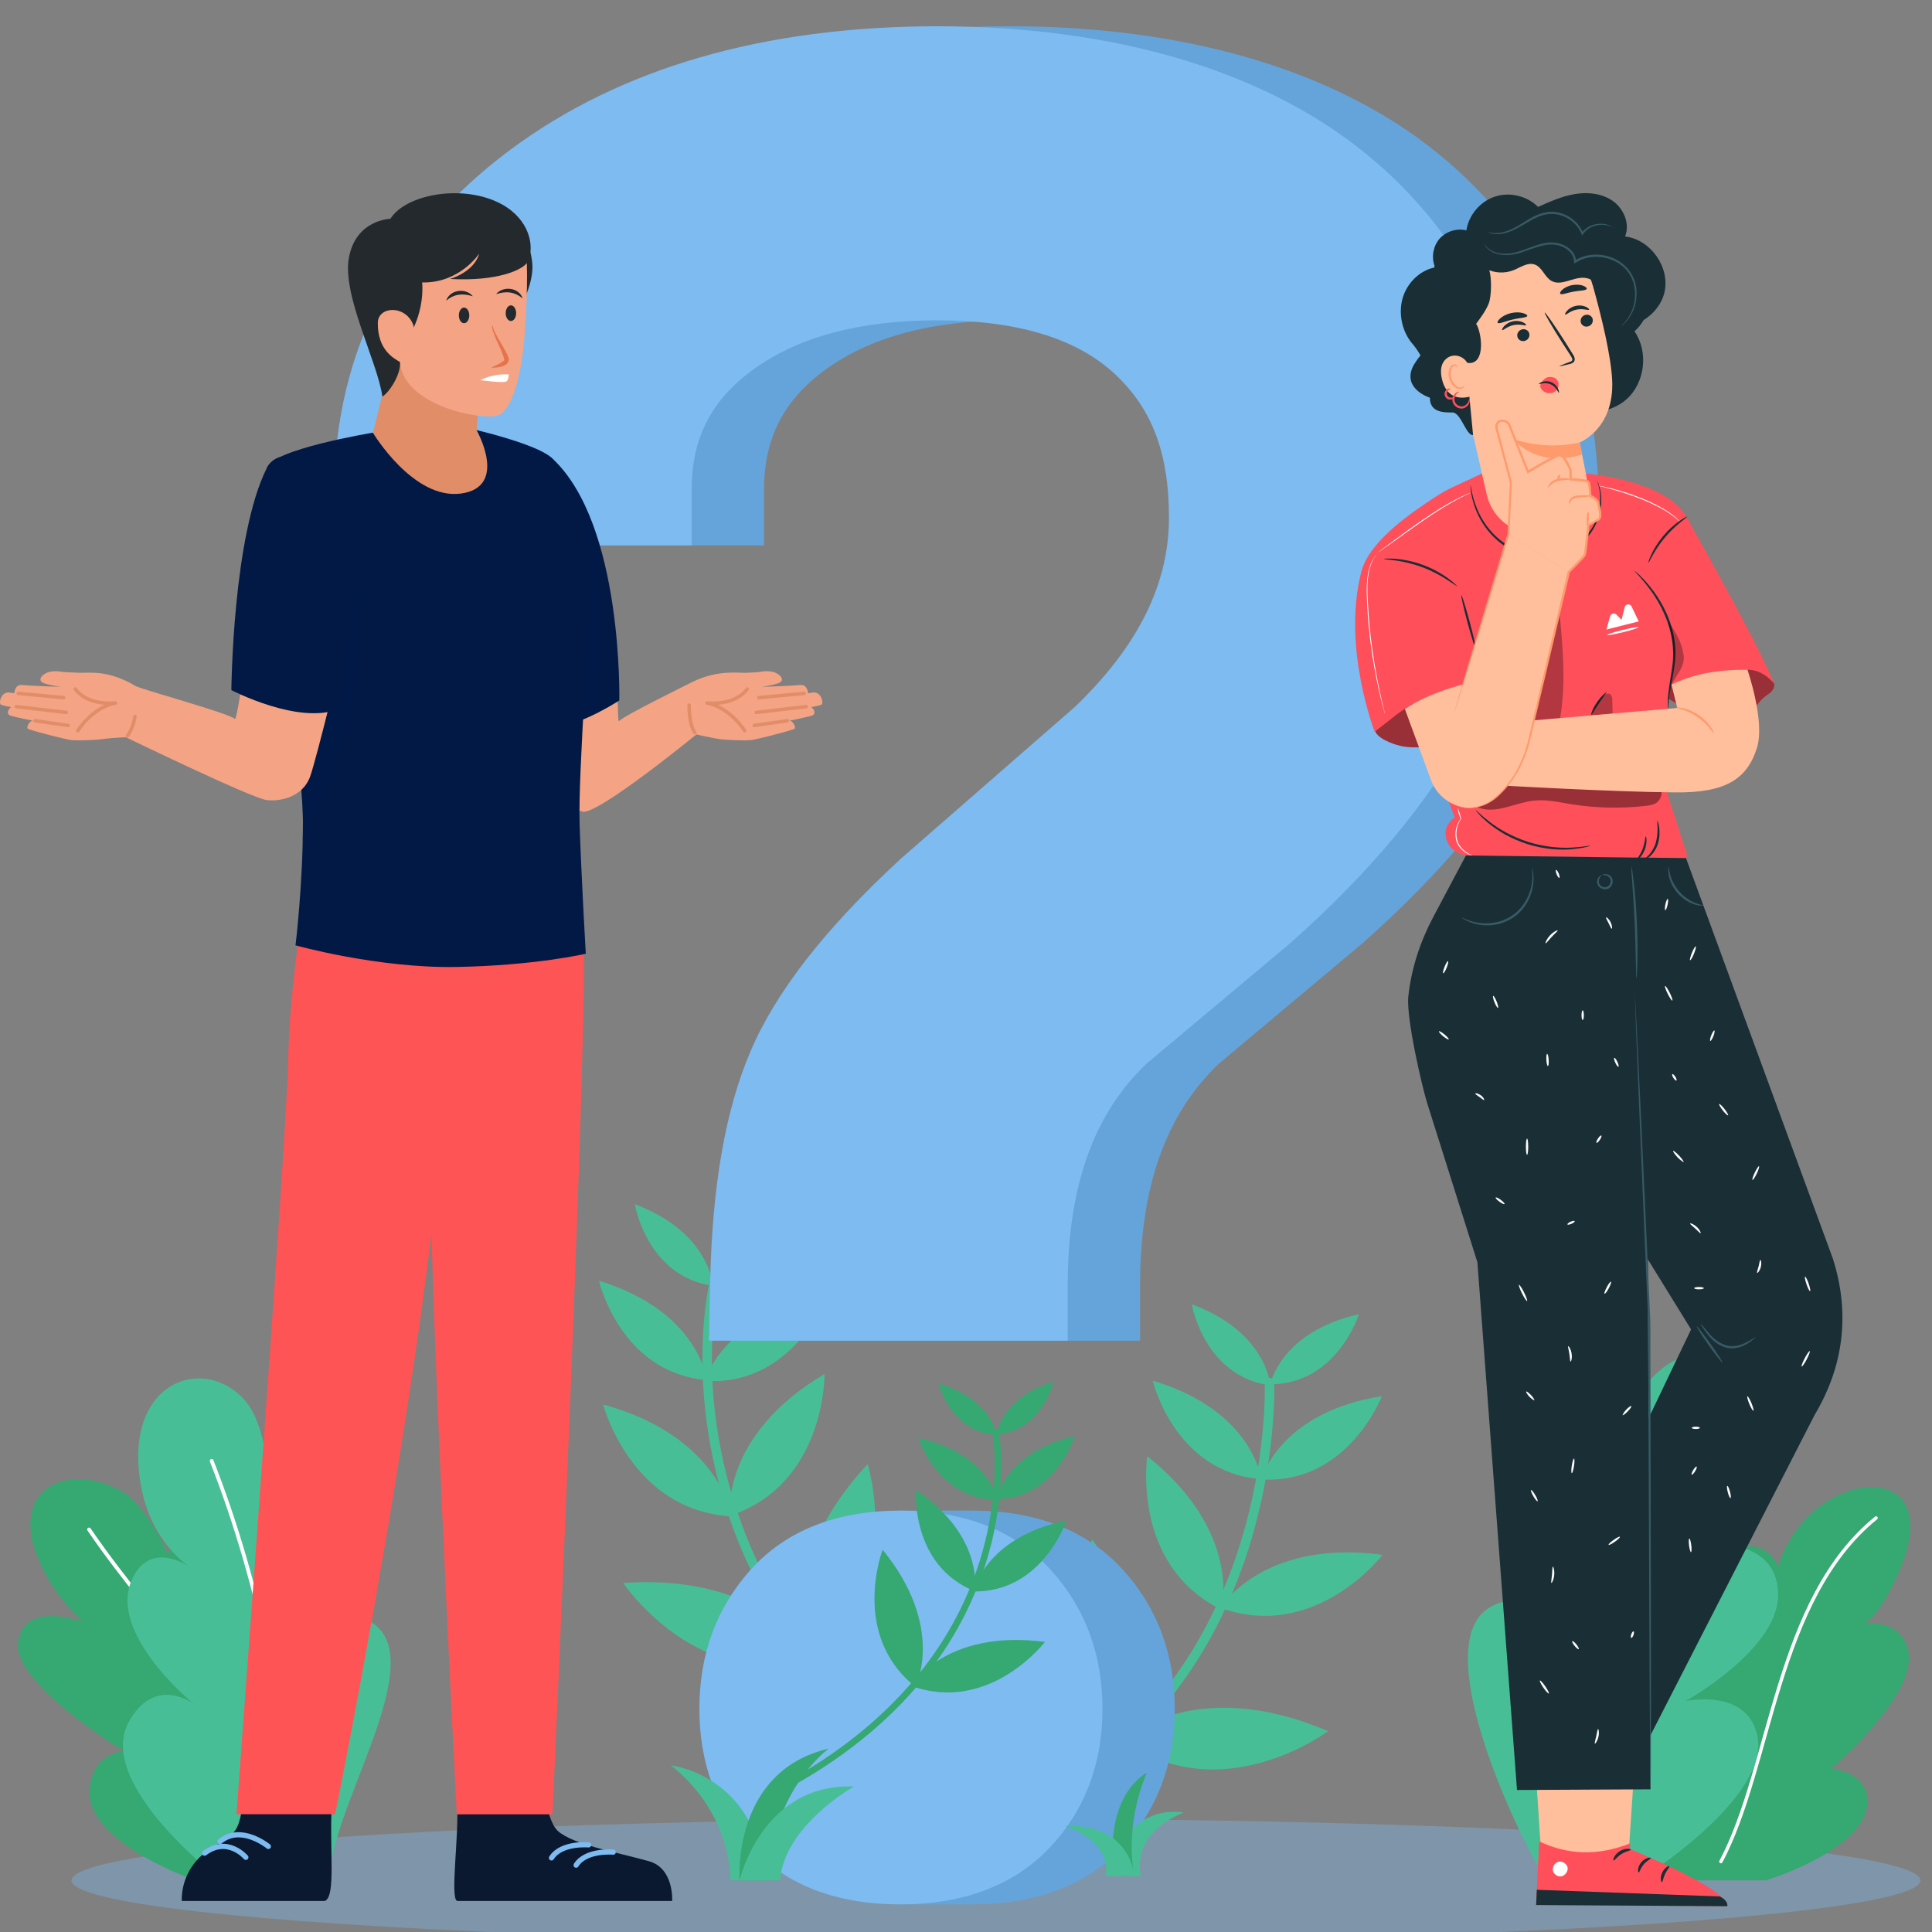 <?xml version="1.0" encoding="UTF-8"?>
<svg xmlns="http://www.w3.org/2000/svg" viewBox="0 0 200 200">
  <rect x="0" y="0" width="200" height="200" fill="#808080" stroke="none"/>
  <defs>
    <style>
      .cls-1 {
        stroke-width: .35px;
      }

      .cls-1, .cls-2, .cls-3, .cls-4, .cls-5, .cls-6 {
        fill: none;
        stroke-linecap: round;
      }

      .cls-1, .cls-2, .cls-4, .cls-6 {
        stroke-miterlimit: 10;
      }

      .cls-1, .cls-6 {
        stroke: #fff;
      }

      .cls-7 {
        fill: #fafafa;
      }

      .cls-2 {
        stroke: #36a871;
        stroke-width: .67px;
      }

      .cls-8, .cls-9 {
        fill: #fe5456;
      }

      .cls-8, .cls-10, .cls-11 {
        mix-blend-mode: multiply;
        opacity: .36;
      }

      .cls-12 {
        fill: #65a4da;
      }

      .cls-13 {
        opacity: .3;
      }

      .cls-14 {
        fill: #fff;
      }

      .cls-15, .cls-10 {
        fill: #7dbbf1;
      }

      .cls-16 {
        fill: #e08d68;
      }

      .cls-17 {
        opacity: .4;
      }

      .cls-18 {
        fill: #ff4f5b;
      }

      .cls-19 {
        fill: #375a64;
      }

      .cls-3 {
        stroke: #e08d68;
        stroke-width: .36px;
      }

      .cls-3, .cls-5 {
        stroke-linejoin: round;
      }

      .cls-20 {
        fill: #ffbf9d;
      }

      .cls-21 {
        fill: #1a2e35;
      }

      .cls-22 {
        fill: #24292d;
      }

      .cls-23 {
        isolation: isolate;
      }

      .cls-24, .cls-11 {
        fill: #021946;
      }

      .cls-25 {
        fill: #0a1930;
      }

      .cls-4 {
        stroke: #48be97;
        stroke-width: .98px;
      }

      .cls-5 {
        stroke: #7dbbf1;
        stroke-width: .54px;
      }

      .cls-26 {
        fill: #e5744c;
      }

      .cls-27 {
        fill: #36a871;
      }

      .cls-28 {
        fill: #f4a484;
      }

      .cls-29 {
        fill: #ff9a6c;
      }

      .cls-30 {
        fill: #48be97;
      }

      .cls-6 {
        stroke-width: .39px;
      }
    </style>
  </defs>
  <g class="cls-23">
    <g id="Layer_1" data-name="Layer 1">
      <ellipse class="cls-10" cx="103.1" cy="194.66" rx="95.7" ry="6.38"/>
      <g>
        <path class="cls-30" d="M73.79,133.11s-.27-5.52-8.07-8.45c0,0,1.21,7.45,8.07,8.45Z"/>
        <path class="cls-30" d="M73.17,142.86s-.81-7.12-11.16-10.27c0,0,2.19,9.54,11.16,10.27Z"/>
        <path class="cls-30" d="M75.76,156.97s-1.18-8.25-13.32-11.58c0,0,2.86,11.03,13.32,11.58Z"/>
        <path class="cls-30" d="M84.24,171.76s-4.6-8.92-19.72-7.89c0,0,7.61,11.41,19.72,7.89Z"/>
        <path class="cls-30" d="M73.78,133.21s1.07-5.42,9.22-7.19c0,0-2.28,7.19-9.22,7.19Z"/>
        <path class="cls-30" d="M72.97,142.95s1.84-6.93,12.54-8.53c0,0-3.55,9.12-12.54,8.53Z"/>
        <path class="cls-30" d="M75.56,156.91s-1.04-8.27,9.8-14.67c0,0,.14,11.39-9.8,14.67Z"/>
        <path class="cls-30" d="M83.57,171.86s-4.05-9.18,6.25-20.3c0,0,4.09,13.09-6.25,20.3Z"/>
        <path class="cls-4" d="M73.91,132.94s-7.64,31.81,27.32,54.53"/>
      </g>
      <g>
        <path class="cls-30" d="M131.5,143.31s1.03-5.43,9.17-7.26c0,0-2.23,7.21-9.17,7.26Z"/>
        <path class="cls-30" d="M130.57,153.15s1.79-6.94,12.48-8.62c0,0-3.49,9.15-12.48,8.62Z"/>
        <path class="cls-30" d="M126.34,166.44s4.3-7.15,16.78-5.48c0,0-6.93,9.05-16.78,5.48Z"/>
        <path class="cls-30" d="M116.25,180.15s7.29-6.9,21.22-.94c0,0-10.95,8.25-21.22.94Z"/>
        <path class="cls-30" d="M131.5,143.42s-.31-5.51-8.13-8.4c0,0,1.26,7.44,8.13,8.4Z"/>
        <path class="cls-30" d="M130.57,153.12s-.86-7.11-11.24-10.19c0,0,2.26,9.53,11.24,10.19Z"/>
        <path class="cls-30" d="M126.45,166.64s2.17-8.05-7.68-15.89c0,0-1.72,11.26,7.68,15.89Z"/>
        <path class="cls-30" d="M116.45,180.33s5.28-8.53-3.38-20.97c0,0-5.86,12.4,3.38,20.97Z"/>
        <path class="cls-4" d="M131.41,143.13s1.12,26.72-19.81,40.8"/>
      </g>
      <g>
        <path class="cls-27" d="M31.34,194.66c2.36-5.12,6.56-20.14.09-23.28-4.06-1.97-5.25,1.4-5.25,1.4,0,0,2.93-16.43-4.02-16.46-4.06-.02-4.74,4.64-4.74,4.64,0,0-2.2-5.14-4.9-6.63-5.86-3.24-12.84.11-7.43,9.29,1.47,2.49,3.5,4.28,3.5,4.28,0,0-6.11-2.3-6.71,2.07-.6,4.37,10.99,11.32,10.99,11.32,0,0-3.47.13-3.6,4.14-.18,5.41,10.99,9.24,10.99,9.24h11.1Z"/>
        <path class="cls-6" d="M9.22,158.33c7.6,11.14,13.85,14.46,18.93,35.21"/>
      </g>
      <g>
        <path class="cls-30" d="M34.07,195.06c-.25-7.61,10.98-23.42,4.18-27.25-4.27-2.4-5.47,1.94-5.47,1.94,0,0,9.61-16.28.42-17.38-3.2-.38-5.06,4.3-5.06,4.3,0,0-.08-8.38-2.64-11.52-4.19-5.12-12.95-2.26-10.88,8.79,1.13,6.06,5.3,8.46,5.3,8.46,0,0-4.21-3.21-6.22,1.01-2.69,5.65,6.33,12.95,6.33,12.95,0,0-4.04-2.99-6.7,1.9-3.6,6.61,10.1,16.81,10.1,16.81h10.66Z"/>
        <path class="cls-6" d="M21.91,151.23c5.14,13.06,7.83,27.4,8.94,42.54"/>
      </g>
      <g>
        <path class="cls-27" d="M171.62,194.66c1.67-6.18-6.39-18.35-.13-21.46,3.92-1.95,6.03.04,6.03.04,0,0-4.62-12.27,3.05-13.16,2.67-.31,3.48,2.07,3.48,2.07,0,0,1.06-3.63,3.93-5.91,5.43-4.32,12.51-2.72,8.7,6.25-2.09,4.92-3.74,5.64-3.74,5.64,0,0,3.78-.73,4.59,2.69,1.09,4.59-7.95,12.27-7.95,12.27,0,0,3.25.31,3.68,2.74.95,5.38-10.45,8.82-10.45,8.82h-11.19Z"/>
        <path class="cls-1" d="M194.21,157.14c-10.41,8.45-10.79,25.64-16.06,35.57"/>
      </g>
      <g>
        <path class="cls-30" d="M160.05,194.66c-3.77-6.2-11.96-24.38-5.96-28.18,3.77-2.38,5.87,1.7,5.87,1.7,0,0-7.22-19.89.08-19.93,4.25-.02,6.14,5.61,6.14,5.61,0,0,1.44-5.83,3.47-9.34,4.66-8.07,15.57-4.85,11.72,7.96-.98,3.25-3.91,7.36-3.91,7.36,0,0,6.78-.41,6.6,5.46-.17,5.57-9.57,10.8-9.57,10.8,0,0,6.25-1.39,7.4,3.46,1.56,6.55-12.24,15.1-12.24,15.1h-9.6Z"/>
        <path class="cls-1" d="M176.17,147.74c-5.25,17.79-12.94,20.44-13.05,45.57"/>
      </g>
      <g>
        <path class="cls-12" d="M100.68,197.14h-7.49c-5.2,0-13.31-14.58-13.31-20.24s8.07-20.52,13.31-20.52h7.49c6.63,0,11.87,2.06,15.57,6.13,3.56,3.92,5.36,8.76,5.36,14.39s-1.82,10.49-5.42,14.32c-3.7,3.93-8.92,5.92-15.51,5.92ZM80.88,138.78l.12-5.85c.2-10.11,1.57-17.99,4.19-24.12,2.65-6.18,7.71-12.67,15.47-19.84l.12-.11,17.99-15.69c6.55-6.3,9.73-12.71,9.73-19.59s-1.87-11.45-5.73-14.98c-3.95-3.61-10.08-5.44-18.22-5.44s-14.56,1.75-19.23,5.2c-4.25,3.14-6.23,7.06-6.23,12.36v5.74h-37.11l.08-5.82c.21-14.46,6.36-26.29,18.26-35.14,11.41-8.48,26.29-12.78,44.23-12.78s33.57,4.43,44.29,13.15c11.07,9.02,16.68,21.47,16.68,37s-8.18,30.29-24.3,44.62l-.12.11-14.92,12.51c-5.49,5.22-8.16,12.73-8.16,22.94v5.74h-37.14Z"/>
        <path class="cls-15" d="M93.19,197.14c-6.61,0-11.82-2-15.47-5.96-3.53-3.82-5.32-8.63-5.32-14.28s1.77-10.44,5.26-14.35c3.66-4.09,8.88-6.17,15.54-6.17s11.87,2.06,15.57,6.13c3.56,3.92,5.36,8.76,5.36,14.39s-1.82,10.49-5.42,14.32c-3.7,3.93-8.92,5.92-15.51,5.92ZM73.39,138.78l.12-5.85c.2-10.11,1.57-17.99,4.19-24.12,2.65-6.18,7.71-12.67,15.47-19.84l.12-.11,17.99-15.69c6.55-6.3,9.73-12.71,9.73-19.59s-1.87-11.45-5.73-14.98c-3.95-3.61-10.08-5.44-18.22-5.44s-14.56,1.75-19.23,5.2c-4.25,3.14-6.23,7.06-6.23,12.36v5.74h-37.11l.08-5.82c.21-14.46,6.36-26.29,18.26-35.14,11.41-8.48,26.29-12.78,44.23-12.78s33.57,4.43,44.29,13.15c11.07,9.02,16.68,21.47,16.68,37s-8.18,30.29-24.3,44.62l-.12.11-14.92,12.51c-5.49,5.22-8.16,12.73-8.16,22.94v5.74h-37.14Z"/>
      </g>
      <g>
        <g>
          <path class="cls-25" d="M47.31,186.9c.23,3.01-.76,9.73.03,9.89h22.24s.22-3.39-2.41-4.12c-3.52-.98-7.8-1.71-9.4-3.11-.79-.69-1.17-2.66-1.17-2.66h-9.28Z"/>
          <path class="cls-5" d="M63.48,191.73s-2.83-.26-3.84,1.35"/>
          <path class="cls-5" d="M60.93,190.98s-2.83-.26-3.84,1.35"/>
        </g>
        <g>
          <path class="cls-25" d="M34.35,186.9c-.28,4.32.47,9.53-.75,9.89h-14.78s-.21-2.42,1.76-4.44c.81-.83,2.72-1.77,3.58-2.64.79-.79.91-2.82.91-2.82h9.28Z"/>
          <path class="cls-5" d="M25.45,192.27s-1.89-2.23-4.27-.43"/>
          <path class="cls-5" d="M27.78,191.14s-2.83-2.33-5-.51"/>
        </g>
        <g>
          <path class="cls-28" d="M63.45,66.61c.64,3.99.43,8.25.63,8.04.53-.57,6.86-3.68,7.37-3.94,2.31-1.19,4.16-1.12,5.44-1.06.42.02,1.7-.08,1.7-.08,0,0,1-.24,1.7.08.71.32.91.87.25,1.09-.59.2-1.68.36-1.68.36,0,0,2.27-.05,4.05-.19.67-.05.75.86.75.86,0,0,.28-.04.43-.07.91-.2,1.26,1.16.9,1.27-.61.18-1.03.23-1.03.23.23.09.63.72.06.89-.62.18-2.3.52-2.3.52.4,0,.73.77.5.85-.92.34-4.06,1.12-4.51,1.16-.4.04-2.45.02-3.36-.13-.72-.11-2.26-.46-2.26-.46,0,0-10.25,8.37-11.77,7.99-1.13-.29-3.3-1.63-3.65-3.64-.36-2.02-2.79-14.02-2.79-14.02.95-6.05,8.6-5.79,9.57.24Z"/>
          <path class="cls-3" d="M71.34,73s-.05,1.95.59,2.84"/>
          <path class="cls-3" d="M77.35,71.32s-1.01,1.69-4.16,1.46c2.39.44,3.9,2.87,3.9,2.87"/>
          <line class="cls-3" x1="81.51" y1="74.61" x2="78.08" y2="75.1"/>
          <line class="cls-3" x1="83.46" y1="73.15" x2="78.29" y2="73.75"/>
          <line class="cls-3" x1="83.25" y1="71.78" x2="78.56" y2="72.22"/>
        </g>
        <path class="cls-22" d="M53.92,24.03s.95.99,1.18,3.19c.23,2.2-1.49,5.12-1.49,5.12l.3-8.32Z"/>
        <path class="cls-9" d="M60.36,96.28c.72,6.82-3.17,91.54-3.17,91.54h-9.91s-3.11-60.26-2.69-69.06c.42-8.79-1.48-17.13-.92-22.48.56-5.35,15.48-11.51,16.69,0Z"/>
        <path class="cls-9" d="M47.1,96.53c0,30.63-12.41,91.28-12.41,91.28h-10.21s5.15-69,5.34-77.83c.14-6.34.85-10.74,1.48-16.11,1.06-9.06,15.81-8.88,15.81,2.66Z"/>
        <path class="cls-8" d="M60.43,102.67c-.45-.25-.97-.54-1.49-.87-1.47-.89-1.91-.69-11.93-.07-.13,0-.26.01-.39.02-.99.06-1.96.06-2.9.03-6.32-.26-11.48-2.47-12.98-3.18.19-1.55.39-3.1.57-4.74.92-7.81,12.02-8.76,15.04-1.46,4.49-3.46,13.11-4.78,14.02,3.86.09.9.11,3.15.06,6.4Z"/>
        <path class="cls-24" d="M57.25,47.54c7.27,6.82,6.86,24.97,6.86,24.97,0,0-6.69,4.45-10.67,2.71,0,0-3.01-18.61-1.42-24.35.97-3.51,3.88-4.6,5.23-3.33Z"/>
        <path class="cls-11" d="M62.3,64.79c-.1,3.48-.07,6.75-.27,8.92-2.3,1.17-6.01,2.64-8.58,1.52,0,0-3.01-18.61-1.42-24.34.43-1.53,1.22-2.6,2.1-3.21l3.14-.12h.01c.35.39,5.38,4.5,5.03,17.25Z"/>
        <path class="cls-24" d="M38.61,44.79s-10.66,1.75-10.98,3.7c-.33,1.94,3.73,29.98,3.73,36.56s-.77,12.81-.77,12.81c0,0,8.54,2.39,16.69,2.24,8.15-.15,13.36-1.37,13.36-1.37,0,0-.47-8.09-.64-13.48-.16-5.38,1.11-21.09,1.12-26.84.01-5-2.34-9.09-3.87-10.87-1.27-1.47-7.93-3.02-7.93-3.02l-10.72.27Z"/>
        <path class="cls-11" d="M33.53,82.87c-.92,1.65-1.64,3.03-2.2,4.18.02-.66.03-1.33.03-2,0-4.37-1.8-18.22-2.9-27.58l8.24-4.78c1.02,3.2,1.02,22.63-3.17,30.19Z"/>
        <path class="cls-16" d="M39.58,40.86l-.97,3.95s4.18,6.97,9.13,6.28c4.94-.7,1.59-6.57,1.59-6.57l.2-2.62-9.11-5.4-.83,4.36Z"/>
        <path class="cls-28" d="M54.41,25.92c.26,1.31.15,5.59-.11,8.9-.25,3.2-1.11,7.83-2.92,8.23-1.82.41-9.61-1.1-9.98-5.58-1.33-1.05-6.38-7.23-4.6-10.29,3.16-5.44,16.78-5.47,17.61-1.26Z"/>
        <ellipse class="cls-22" cx="48.04" cy="32.65" rx=".54" ry=".81"/>
        <path class="cls-22" d="M53.43,32.42c0,.45-.24.81-.54.81s-.54-.36-.54-.81.24-.81.54-.81.54.36.54.81Z"/>
        <path class="cls-22" d="M48.95,30.67c-1.05-.32-1.9-.26-2.76.45.37-1.15,2.04-1.35,2.76-.45h0Z"/>
        <path class="cls-22" d="M51.35,30.45c.73-.89,2.39-.7,2.76.45-.87-.72-1.71-.78-2.76-.45h0Z"/>
        <path class="cls-26" d="M50.96,33.61c.15.81.89,1.82,1.27,2.56.18.35.41.66.45,1.09-.12.75-1.23.79-1.77.81,0,0,0-.05,0-.05.45-.24,1.05-.43,1.3-.75-.1-.6-.66-1.67-.9-2.25-.11-.33-.51-1.16-.34-1.41h0Z"/>
        <path class="cls-14" d="M52.66,38.76s-1.47-.14-2.93.59c0,0,2.5.36,2.73.11.23-.25.2-.7.2-.7Z"/>
        <path class="cls-22" d="M54.65,27.06c-.4.85-3.11,2.09-8.08,1.82,0,0,2.49-.68,3.04-2.63,0,0-2,3.07-5.91,2.99,0,0,.34,2.74-1.34,5.56,0,0-1.12,1.48-.96,2.67.16,1.12-1.03,3.12-1.82,3.58-.47-3.55-4.19-10.48-3.46-14.38.73-3.95,4.29-4.02,4.29-4.02,1.62-2.58,7.61-3.64,11.52-1.51,2.89,1.58,3.44,4.37,2.72,5.92Z"/>
        <path class="cls-28" d="M42.76,33.58c-.83-2.05-3.64-1.88-3.65-.15-.02,2.83,1.68,3.67,2.29,4.04.61.37,1.86-2.65,1.36-3.89Z"/>
        <g>
          <path class="cls-28" d="M25.68,66.72c-.64,3.99-1.18,7.91-1.38,7.7-.53-.57-9.73-3.07-10.3-3.42-2.69-1.61-4.57-1.35-5.76-1.35l-1.7-.08s-1-.24-1.7.08c-.71.32-.91.87-.25,1.09.59.2,1.68.36,1.68.36,0,0-2.27-.05-4.05-.19-.67-.05-.75.86-.75.86,0,0-.28-.04-.43-.07-.91-.2-1.26,1.16-.9,1.27.61.18,1.03.23,1.03.23-.23.09-.63.72-.06.89.62.18,2.3.52,2.3.52-.4,0-.73.77-.5.85.92.34,4.06,1.12,4.51,1.16.4.04,2.45.02,3.36-.13.72-.11,2.25-.17,2.25-.17,0,0,13.02,6.31,14.57,6.5,1.41.18,3.76-.32,4.51-2.45.69-1.93,3.54-13.71,3.54-13.71-.95-6.05-9.01-5.98-9.98.05Z"/>
          <path class="cls-3" d="M13.2,76.18s.61-.84.77-2.01"/>
          <path class="cls-3" d="M7.79,71.32s1.01,1.69,4.16,1.46c-2.39.44-3.9,2.87-3.9,2.87"/>
          <line class="cls-3" x1="3.63" y1="74.61" x2="7.06" y2="75.1"/>
          <line class="cls-3" x1="1.68" y1="73.15" x2="6.85" y2="73.75"/>
          <line class="cls-3" x1="1.89" y1="71.78" x2="6.58" y2="72.22"/>
        </g>
        <path class="cls-24" d="M27.61,48.47c-3.53,7.05-3.66,22.97-3.66,22.97,0,0,6.97,3.63,11.11,1.95,0,0,2.69-15.15,1.64-20.71-.64-3.39-7.37-7.64-9.09-4.21Z"/>
      </g>
      <g>
        <g>
          <path class="cls-18" d="M142.41,75.18c-.46.91,1.24,1.65,2.21,1.94.98.3,2.02.26,3.04.21,1.35-.07,2.75-.2,3.93-.87,1.04-.6,1.82-1.58,2.37-2.65.54-1.07.87-2.24,1.2-3.39,0,0-10.71.7-12.75,4.77Z"/>
          <g class="cls-17">
            <path d="M142.41,75.18c-.46.91,1.24,1.65,2.21,1.94.98.3,2.02.26,3.04.21,1.35-.07,2.75-.2,3.93-.87,1.04-.6,1.82-1.58,2.37-2.65.54-1.07.87-2.24,1.2-3.39,0,0-10.71.7-12.75,4.77Z"/>
          </g>
          <g>
            <path class="cls-18" d="M172.66,72.28c1.75,1.25,3.9,1.92,6.05,1.9,1.03-.01,2.12-.21,2.88-.91.35-.32.61-.73.97-1.04.24-.21.53-.37.76-.59s.4-.55.33-.86c-.07-.32-.34-.84-.63-1-1.23-.7-2.7-.67-4.11-.64-1.41.03-2.81.36-4.15.81-1.1.37-2.25.89-2.8,1.9"/>
            <g class="cls-17">
              <path d="M183.65,70.78c-.07-.32-.52-.75-.8-.91-1.23-.7-2.52-.76-3.93-.73-1.41.03-2.81.36-4.15.81-1.1.37-2.25.89-2.8,1.9l.7.42c1.75,1.25,3.9,1.92,6.05,1.9,1.03-.01,2.12-.21,2.88-.91.35-.32.61-.73.97-1.04.24-.21.53-.37.76-.59s.4-.55.33-.86Z"/>
            </g>
          </g>
          <path class="cls-18" d="M151.75,88.55l22.6.3c.2,0,.34-.19.28-.38l-2.65-8.27s.39-4.13.93-9.1c.82-7.55,1.91-17.03,1.92-17.01-1.54-4.33-10.66-5.07-10.66-5.07l-10.4.62-.37-.61-2.99,1.39c-.65.3-1.28.66-1.88,1.06-1.97,1.32-6.74,4.35-7.61,7.73-2.01,7.82,1.39,16.54,1.39,16.54l2.18-1.71c.57-.43,1.11-.81,1.73-1.16l4.38,11.74s-.91.56-.95,1.51c-.04.95.47,2.1,2.08,2.42"/>
          <g class="cls-13">
            <path d="M161.44,74.72c.72-3.85.34-7.81-.04-11.71-1.25,3.19-1.21,6.79-2.54,9.95-.14.34-.3.68-.35,1.05-.05.37.03.77.3,1.02.36.33.9.15,1.38.09.51-.06.78-.24,1.25-.4"/>
          </g>
          <g class="cls-17">
            <path d="M153.12,83.63c1.82.63,3.74-.54,5.66-.75,1.27-.14,2.54.15,3.8.36,2.54.41,5.15.48,7.71.19.39-.04.79-.1,1.13-.29s.62-.73.59-1.13c-4.27-.44-8.54-.7-12.8-1.14-1.07-.11-2.17-.22-3.2.1-1.29.4-2.28,1.41-3.19,2.41"/>
          </g>
          <path class="cls-18" d="M183,69.29c-1.85-4.15-8.35-15.65-8.35-15.65l-5.04,6.32,1.18,12.4s2.66-2.97,10.1-3.03c1.73-.01,2.77,1.46,2.77,1.46l-.65-1.49Z"/>
          <path class="cls-21" d="M152.75,67.1c-.06.02-.44-1.2-.85-2.71-.41-1.51-.68-2.76-.62-2.77.06-.02.44,1.2.85,2.71.41,1.51.68,2.76.62,2.77Z"/>
          <path class="cls-21" d="M169.23,59.11s.18.13.47.4c.28.27.68.68,1.12,1.23.88,1.09,1.96,2.79,2.41,4.92.23,1.06.26,2.11.14,3.04-.12.93-.29,1.74-.41,2.43-.12.69-.19,1.25-.23,1.64-.04.39-.04.61-.06.61-.01,0-.04-.22-.03-.61,0-.39.05-.96.15-1.66.09-.7.25-1.52.36-2.43.1-.91.06-1.93-.16-2.96-.44-2.08-1.47-3.77-2.31-4.87-.84-1.12-1.49-1.7-1.46-1.73Z"/>
          <path class="cls-21" d="M164.61,87.56s-.17.07-.49.14c-.16.04-.36.08-.59.11-.23.03-.5.08-.79.1-.59.06-1.3.06-2.08-.01-.78-.08-1.63-.24-2.49-.5-.86-.27-1.65-.63-2.34-1-.68-.39-1.26-.79-1.72-1.17-.24-.18-.42-.37-.6-.53-.17-.16-.31-.3-.42-.43-.22-.25-.34-.39-.32-.4.03-.03.52.51,1.45,1.22.46.36,1.04.74,1.72,1.11.68.36,1.46.7,2.3.97.85.26,1.68.42,2.45.51.77.08,1.46.1,2.04.06,1.17-.06,1.87-.23,1.88-.19Z"/>
          <path class="cls-21" d="M171.59,84.98s.12.24.17.66c.05.42.07,1.02-.12,1.65-.18.64-.56,1.13-.89,1.4-.33.28-.59.36-.6.34-.02-.03.2-.17.48-.46.28-.29.61-.76.78-1.35.34-1.2.08-2.24.17-2.25Z"/>
          <path class="cls-21" d="M170.37,86.58c.06-.01.18.65-.11,1.39-.29.75-.82,1.16-.86,1.11-.05-.05.37-.5.64-1.19.27-.69.26-1.31.33-1.31Z"/>
          <path class="cls-21" d="M166.32,71.66s-.37.52-.81,1.16c-.44.64-.73,1.2-.79,1.17-.06-.02.14-.64.6-1.3.45-.66.96-1.07,1-1.03Z"/>
          <path class="cls-21" d="M150.81,60.68s-.38-.26-1-.66c-.62-.4-1.51-.9-2.56-1.3-1.06-.39-2.06-.6-2.79-.7-.73-.1-1.19-.12-1.19-.16,0-.03.46-.07,1.21-.01.75.06,1.78.24,2.85.64,1.08.4,1.98.94,2.58,1.38.6.45.93.78.91.8Z"/>
          <path class="cls-21" d="M174.65,53.49c.04.06-1.18.81-2.29,2.14-1.13,1.32-1.65,2.66-1.72,2.62-.03-.01.07-.36.32-.88.24-.52.66-1.22,1.23-1.9.57-.68,1.18-1.2,1.66-1.53.47-.33.8-.49.81-.46Z"/>
          <path class="cls-21" d="M165.32,49.75s.04.07.1.21c.07.14.14.35.21.64.14.56.22,1.43,0,2.46-.24,1.01-.8,2.19-1.85,3.12-1.04.94-2.57,1.49-4.17,1.49-1.61-.01-3.11-.56-4.21-1.41-1.11-.84-1.85-1.88-2.32-2.81-.46-.94-.68-1.76-.77-2.33-.05-.29-.07-.51-.08-.66-.01-.15-.01-.23,0-.23.02,0,.05.32.18.88.12.56.36,1.36.83,2.27.48.9,1.21,1.91,2.3,2.71,1.07.81,2.53,1.33,4.08,1.35,1.55,0,3.02-.52,4.03-1.41,1.02-.88,1.58-2.02,1.83-3,.24-.99.19-1.84.08-2.4-.11-.56-.25-.85-.22-.86Z"/>
          <g class="cls-13">
            <path d="M166.9,72.46c0-.23-.04-.49-.23-.61-.12-.07-.28-.06-.41,0-.13.06-.23.17-.33.27-.55.59-.93,1.18-1.21,1.94l2.22-.19c-.01-.47-.02-.95-.04-1.42Z"/>
          </g>
          <g class="cls-13">
            <path d="M174.28,67.79c-.17-1.27-.82-2.43-1.61-3.44.96,3.14.64,4.91.1,7.06l.12-.3c.62-1.26,1.57-2.04,1.4-3.31Z"/>
          </g>
        </g>
        <g>
          <polygon class="cls-20" points="169.84 173.17 168.49 193.51 159.64 193.4 158.25 172.26 169.84 173.17"/>
          <g>
            <path class="cls-18" d="M168.74,190.83v.59s9.97,4.01,10.07,5.9l-19.79-.12.31-6.58c2.93,1.38,6.01,1.55,9.41.21Z"/>
            <path class="cls-14" d="M161.32,192.74c-.38.1-.65.53-.56.92.09.39.52.66.91.57.39-.1.72-.6.59-.98-.13-.38-.66-.67-1.01-.49"/>
            <path class="cls-21" d="M159.02,197.21l.07-1.58,18.94.69s.88.39.78,1.01l-19.79-.12Z"/>
            <path class="cls-21" d="M168.81,191.48c0,.1-.49.14-.96.45-.49.3-.73.71-.82.67-.09-.02.06-.6.64-.96.58-.37,1.16-.25,1.14-.16Z"/>
            <path class="cls-21" d="M170.88,192.35c.02.09-.4.26-.73.66-.34.4-.43.84-.52.83-.09.01-.15-.55.27-1.05.42-.5.99-.54.99-.45Z"/>
            <path class="cls-21" d="M172.04,194.84c-.09.02-.22-.46.03-.99.25-.53.7-.74.74-.66.05.08-.24.36-.44.8-.21.43-.24.84-.34.85Z"/>
          </g>
        </g>
        <g>
          <path class="cls-21" d="M168.23,24.47c.51-1.27-.11-2.81-1.21-3.62-1.1-.81-2.57-.99-3.93-.77-1.35.21-2.62.78-3.87,1.34-1.13-1.14-2.93-1.57-4.46-1.07-1.53.5-2.72,1.91-2.96,3.5-.97-.25-2.07.09-2.75.83-.67.75-.89,1.87-.55,2.82l6.13,2.15,6.69,11.77c1.96,1.67,5.16,1.62,7.07-.1,1.91-1.72,2.28-4.9.81-7.02.38-.33.69-.73.94-1.16,1.06-.66,1.89-1.68,2.17-2.9.58-2.59-1.45-5.45-4.08-5.76Z"/>
          <g>
            <g>
              <g>
                <g>
                  <path class="cls-20" d="M164.17,49.02c-.38-1.92-.65-3.23-.64-3.22,0,0,3.61-1.41,3.36-6.45-.12-2.51-1.08-6.47-1.97-9.68-.8-2.89-3.49-6.08-6.35-5.16l-8.63,4.22c-.87.28-1.02,1.09-.81,1.98v.43s3.37,13.9,3.37,13.9l1.42,6.21c.63,2.64,3.17,4.37,5.86,3.98h0c2.98-.43,4.98-3.27,4.39-6.22Z"/>
                  <g>
                    <path class="cls-21" d="M164.87,33.03c.08.33-.13.67-.47.76-.34.09-.68-.1-.76-.43-.08-.33.13-.67.47-.76.34-.09.68.1.77.43Z"/>
                    <path class="cls-21" d="M164.5,32.06c-.06.1-.61-.15-1.28-.01-.68.13-1.1.58-1.19.52-.04-.03,0-.19.19-.4.18-.2.51-.43.93-.51.42-.09.81,0,1.04.11.24.12.34.25.31.29Z"/>
                  </g>
                  <g>
                    <path class="cls-21" d="M158.31,34.53c.08.33-.13.67-.47.76-.34.09-.68-.1-.76-.43-.08-.33.13-.67.47-.76.34-.09.68.1.76.43Z"/>
                    <path class="cls-21" d="M157.98,33.66c-.06.1-.61-.15-1.28-.01-.67.13-1.1.58-1.19.52-.04-.03,0-.19.19-.4.18-.2.51-.43.93-.51.42-.09.81,0,1.04.11.24.12.34.25.31.29Z"/>
                  </g>
                  <path class="cls-21" d="M161.39,37.92s.39-.2,1.05-.43c.17-.05.32-.12.33-.25.01-.13-.1-.3-.22-.49-.25-.38-.51-.78-.78-1.2-1.1-1.72-1.93-3.14-1.86-3.19.07-.04,1.02,1.31,2.11,3.03.27.42.52.83.76,1.22.11.18.26.38.23.66-.02.14-.13.26-.23.31-.1.06-.2.08-.28.1-.68.18-1.1.27-1.11.23Z"/>
                  <path class="cls-29" d="M163.53,45.8s-3.24.9-6.91-.37c0,0,2.37,3.1,7.17,1.62l-.26-1.25Z"/>
                </g>
                <path class="cls-21" d="M158.11,32.7c-.04.19-.74.19-1.53.38-.79.18-1.41.49-1.54.34-.06-.07.03-.26.27-.47.24-.21.63-.43,1.11-.54.48-.11.93-.09,1.23,0,.31.08.47.21.46.3Z"/>
                <path class="cls-21" d="M164.24,29.92c-.11.18-.69.14-1.35.27-.67.11-1.2.36-1.36.23-.07-.07-.02-.24.2-.43.21-.19.59-.4,1.05-.48.46-.08.88-.03,1.14.08.27.11.38.25.33.34Z"/>
              </g>
              <path class="cls-21" d="M152.07,25.48c.2.98.85,1.86,1.73,2.33s1.97.53,2.9.15c.72-.29,1.46-.84,2.19-.57.77.28,1.01,1.3,1.72,1.69,1.02.57,2.24-.42,3.4-.32.9.08,1.59.77,2.29,1.34.7.56,1.68,1.03,2.47.61-.21-.75-.43-1.5-.8-2.18-.38-.68-.94-1.29-1.66-1.57-.4-.16-.83-.21-1.21-.4-.82-.42-1.19-1.37-1.78-2.07-.77-.9-2-1.39-3.18-1.27-.98.1-1.91.6-2.9.55-.73-.03-1.43-.36-2.16-.34-1.42.02-2.49,1.27-3.28,2.45"/>
            </g>
            <path class="cls-21" d="M156.84,26.52c-.65-.05-1.98-.18-2.42-.65-.95-1.01-2.37-1.53-3.65-1.2-1.27.34-2.29,1.61-2.28,3.02-1.55.33-2.87,1.63-3.31,3.25-.44,1.63,0,3.52,1.13,4.76.29.33.74,1.08.74,1.08,0,0-.58.73-.81,1.22-1.04,2.29,1.78,3.17,1.78,3.17,0,1.54,1.43,1.53,2.34,1.53.88,0,1.42,2.43,2.13,2.33l-.72-7.51c.09.03.2.06.33.06,1.72.03,1.27-3.22.71-4.06.48-.65.97-1.31,1.29-2.07.31-.76.33-2.67.07-3.48.6-.09,2.95-1.44,2.66-1.46Z"/>
            <g>
              <path class="cls-20" d="M152.04,37.93c-.27-1.03-1.54-1.49-2.34-.78-.44.39-.69,1.04-.42,2.14.73,2.92,3.51,1.58,3.5,1.5,0-.05-.42-1.65-.74-2.85Z"/>
              <path class="cls-29" d="M151.61,39.9s-.04.05-.12.11c-.07.06-.21.12-.38.1-.34-.04-.72-.46-.87-.98-.07-.26-.08-.53-.04-.76.04-.24.14-.42.28-.49.15-.07.28,0,.33.06.06.07.06.13.07.14.01,0,.05-.06,0-.18-.03-.05-.08-.12-.16-.15-.08-.04-.19-.04-.3,0-.22.07-.37.33-.42.59-.06.26-.06.56.03.86.17.58.61,1.06,1.06,1.07.22,0,.37-.1.45-.19.07-.09.07-.16.06-.17Z"/>
            </g>
          </g>
          <path class="cls-19" d="M167.69,33.85s.26-.2.64-.66c.36-.45.81-1.22.91-2.27.05-.52.02-1.1-.16-1.68-.19-.58-.52-1.16-1.04-1.61-1.01-.91-2.67-1.34-4.17-.81-.14.04-.26.11-.39.17-.12.06-.24.14-.36.2l-.18.1v-.2c0-.35-.14-.69-.37-.95-.23-.26-.52-.46-.84-.6-.64-.28-1.32-.28-1.95-.14-1.25.28-2.31.86-3.32.97-.99.13-1.82-.12-2.26-.45-.23-.16-.36-.34-.44-.45-.07-.13-.11-.19-.1-.2.02-.02.15.28.59.58.44.3,1.23.51,2.19.37.47-.07.98-.24,1.52-.44.54-.2,1.12-.43,1.77-.58.32-.07.67-.12,1.02-.1.36.02.71.1,1.06.24.34.15.67.36.92.66.26.29.42.69.43,1.1l-.18-.1c.12-.07.25-.15.38-.22.14-.06.27-.13.42-.18,1.59-.56,3.33-.1,4.39.87.54.48.89,1.11,1.08,1.71.19.61.2,1.22.14,1.76-.13,1.08-.61,1.86-1.01,2.31-.2.22-.38.38-.51.47-.13.09-.2.14-.2.13Z"/>
          <path class="cls-19" d="M167.1,23.61s-.31-.23-.94-.32c-.31-.04-.7-.04-1.12.1-.41.13-.85.4-1.15.84l-.11.16-.07-.18c-.37-.98-1.44-1.91-2.77-2.05-1-.11-1.9.33-2.66.77-.76.44-1.45.88-2.11,1.09-.65.23-1.22.25-1.59.19-.19-.03-.33-.08-.42-.12-.09-.04-.14-.06-.14-.07,0-.02.2.06.57.1.37.03.91-.01,1.53-.25.63-.22,1.29-.66,2.05-1.12.39-.23.8-.46,1.27-.62.47-.17.99-.25,1.52-.19,1.43.16,2.56,1.16,2.93,2.22l-.18-.02c.34-.47.82-.76,1.27-.88.45-.13.86-.12,1.18-.06.33.06.56.18.71.27.15.1.21.16.21.17Z"/>
          <path class="cls-18" d="M161.13,39.26c-.21-.2-.51-.26-.8-.23-.27.03-.59.27-.76.56,0,0,0,.01-.01.02,0,.01-.02.02-.03.04h.01c-.06.1-.1.22-.09.33.03.27.23.49.47.61.38.19.89.14,1.19-.17.3-.31.32-.86.01-1.16Z"/>
          <path class="cls-21" d="M161.36,40.67s-.08-.13-.2-.32c-.12-.19-.33-.43-.63-.56-.3-.14-.62-.14-.84-.1-.22.03-.36.09-.38.06-.02-.02.09-.14.34-.22.24-.08.61-.11.98.05.36.17.59.47.68.7.1.24.08.4.05.4Z"/>
          <path class="cls-18" d="M152.1,41.23s.13.23-.04.57c-.08.16-.24.34-.48.44-.24.1-.55.06-.8-.1-.25-.16-.41-.42-.43-.68-.02-.26.07-.48.19-.62.24-.3.5-.31.5-.28.02.04-.2.1-.36.38-.08.13-.13.32-.11.51.02.19.15.38.34.5.19.12.42.15.6.09.18-.06.32-.19.41-.32.18-.26.15-.48.18-.49Z"/>
          <path class="cls-18" d="M150.57,41.06s-.01.15-.21.25c-.1.04-.23.07-.38.04-.15-.03-.29-.14-.37-.29-.08-.15-.1-.33-.04-.47.05-.14.15-.24.24-.3.19-.11.33-.07.33-.04,0,.04-.11.06-.22.17-.12.11-.2.32-.09.52.11.21.33.25.48.21.16-.03.24-.11.27-.09Z"/>
        </g>
        <g>
          <path class="cls-20" d="M155.56,81.32s11.22.65,17.86.71c5.14.05,7.43-1.32,8.46-4.62.86-2.77-.99-8.09-.99-8.09-3.47.02-5.62.5-7.86,1.54l.6,2.43-18.1,1.56.03,6.46Z"/>
          <path class="cls-29" d="M177.4,75.89c-.06.04-.59-.94-1.69-1.68-1.09-.76-2.2-.89-2.18-.96,0-.03.28-.03.72.06.44.1,1.03.32,1.6.71.57.39.99.86,1.24,1.23.25.37.35.63.32.65Z"/>
          <g>
            <path class="cls-20" d="M151.45,70.85h0s-3.47.83-6.02,2.54l2.71,7.37c.91,2.42,3.68,3.61,5.88,2.35,3.41-1.95,4.62-7.65,4.62-7.65l3.75-16.27-6.22-3.89-4.72,15.54"/>
            <g>
              <path class="cls-20" d="M156.17,55.31l.25-5.35-1.39-5.42c-.08-.3-.11-.67.13-.86.25-.19.63-.18.84.03.38.39,2.19,5.15,2.19,5.15,0,0,2.75-1.65,3.24-1.73.49-.08,1.1,1.4,1.14,1.52.04.12,0,.99,0,.99,0,0,1.7.05,1.85.28.15.23.2,1.44.2,1.44,0,0,.72.23.84.78.12.55.35,1.44,0,1.64-.34.2-1.06.59-1.06.59,0,0-.29,2.78-.36,3.03-.07.25-1.67,1.81-1.67,1.81l-6.22-3.89Z"/>
              <path class="cls-29" d="M150.39,83.23s.17.1.52.21c.35.12.9.22,1.6.13.7-.09,1.55-.4,2.32-1.07.76-.68,1.52-1.59,2.16-2.73.32-.57.6-1.2.84-1.87.24-.68.4-1.41.58-2.17.36-1.53.74-3.17,1.15-4.92.82-3.5,1.73-7.41,2.72-11.62v-.03s.03-.02.03-.02c.31-.31.63-.62.94-.95.15-.16.31-.33.46-.5.07-.08.15-.17.21-.26.05-.05.05-.16.08-.28.12-.91.22-1.85.32-2.79v-.06s.06-.03.06-.03c.28-.16.57-.32.86-.48.07-.04.16-.09.2-.12.04-.03.07-.08.08-.15.03-.14.02-.31,0-.47-.04-.32-.12-.69-.2-.99-.11-.28-.42-.47-.72-.58l-.08-.03v-.08c-.01-.26-.03-.53-.06-.8-.02-.13-.03-.27-.06-.4-.01-.06-.03-.13-.05-.17-.01-.03,0,0-.03-.03-.02-.01-.04-.02-.08-.03-.5-.14-1.1-.16-1.66-.19h-.12s0-.12,0-.12c0-.28.02-.59,0-.89,0-.08-.06-.2-.11-.3-.05-.11-.1-.22-.16-.32-.11-.21-.23-.42-.37-.6-.07-.09-.15-.17-.23-.23-.09-.06-.13-.07-.24-.03-.21.07-.43.19-.64.29-.85.44-1.67.92-2.47,1.4l-.12.07-.05-.13c-.43-1.07-.85-2.13-1.27-3.18-.21-.52-.42-1.04-.62-1.56-.07-.26-.26-.41-.5-.47-.24-.06-.48.01-.59.22-.06.1-.08.21-.07.32.01.1.06.25.09.38.07.26.14.52.21.78.14.52.27,1.03.4,1.54.27,1.02.53,2.02.79,2.99v.02s0,.02,0,.02c-.09,1.86-.18,3.65-.26,5.35h0s0,.02,0,.02c-1.71,5.57-3.13,10.2-4.13,13.44-.5,1.61-.89,2.87-1.17,3.74-.13.42-.24.75-.31.98-.07.22-.12.33-.12.33,0,0,.03-.12.09-.34.07-.23.16-.56.29-.99.26-.88.64-2.14,1.11-3.76.98-3.25,2.37-7.88,4.05-13.46v.02c.07-1.7.15-3.49.24-5.35v.03c-.26-.98-.52-1.97-.79-2.99-.13-.51-.27-1.02-.41-1.54-.07-.26-.14-.52-.21-.78-.03-.14-.07-.24-.1-.41-.02-.16.02-.32.1-.46.08-.14.21-.25.37-.31.16-.05.32-.05.47-.01.15.04.3.1.42.21.12.1.2.27.24.39.21.51.41,1.03.62,1.56.42,1.04.84,2.1,1.27,3.18l-.17-.06c.81-.48,1.63-.96,2.49-1.41.22-.11.43-.22.67-.31.07-.02.13-.04.23-.03.08.01.16.05.22.09.12.08.21.18.29.28.16.2.28.42.4.64.06.11.11.22.16.33.04.12.12.21.13.38.01.32,0,.62,0,.91l-.11-.12c.58.03,1.15.04,1.73.2.04,0,.08.03.12.05.04.02.11.08.12.12.04.09.06.16.07.23.03.14.05.28.06.42.03.28.05.55.06.82l-.08-.11c.35.13.7.34.87.72.11.37.17.69.22,1.05.02.18.03.36-.01.55-.02.09-.07.2-.16.28-.09.07-.15.09-.23.14-.29.16-.58.33-.87.49l.06-.09c-.1.95-.2,1.88-.32,2.8l-.03.18c0,.05-.05.15-.08.2-.07.11-.15.19-.22.28-.15.17-.31.34-.47.5-.31.33-.63.64-.94.95l.03-.05c-1,4.21-1.92,8.12-2.75,11.61-.42,1.75-.81,3.39-1.17,4.91-.18.76-.35,1.5-.6,2.19-.25.68-.54,1.32-.86,1.89-.65,1.15-1.43,2.06-2.21,2.74-.79.68-1.67.98-2.38,1.06-.72.09-1.28-.03-1.62-.16-.18-.07-.3-.12-.39-.17-.08-.05-.13-.07-.12-.07Z"/>
              <path class="cls-29" d="M162.58,49.63s-.15.05-.39.06c-.24.01-.57.02-.9.11-.33.09-.61.25-.77.41-.17.15-.24.29-.27.27-.03,0,0-.17.15-.38.15-.21.45-.43.83-.53.38-.1.73-.07.97-.05.24.03.39.07.39.11Z"/>
              <path class="cls-29" d="M161.25,49.68c-.06-.02-.07-.16,0-.31.06-.15.15-.25.21-.23.06.02.07.16,0,.31-.06.15-.15.25-.21.23Z"/>
              <path class="cls-29" d="M164.7,51.33c0,.07-.61.14-1.35.19-.37.03-.64.16-.75.36-.12.19-.08.34-.11.35-.02.02-.14-.15-.03-.42.05-.13.16-.27.32-.36.16-.09.35-.14.55-.16.76-.05,1.38-.01,1.37.05Z"/>
              <path class="cls-29" d="M164.4,52.96c.07,0,.1.34.08.75-.02.41-.09.74-.15.74-.07,0-.1-.34-.08-.75.02-.41.09-.74.15-.74Z"/>
            </g>
          </g>
        </g>
        <g>
          <path class="cls-14" d="M166.29,65.17l.4-1.39c.08-.28.43-.37.64-.16l.53.54.33-1.31c.09-.34.56-.39.71-.07l.74,1.55-3.35.84Z"/>
          <path class="cls-14" d="M169.64,64.92c.02.06-.7.3-1.6.52-.9.22-1.64.35-1.66.29-.02-.06.7-.3,1.6-.52.9-.22,1.64-.35,1.66-.29Z"/>
        </g>
        <path class="cls-14" d="M142.68,57.17s-.17.17-.4.54c-.23.36-.49.95-.61,1.71-.13.76-.14,1.69-.08,2.72.05,1.03.13,2.15.26,3.33.25,2.36.63,4.47.96,5.99.16.76.31,1.37.41,1.8.05.19.08.35.12.49.03.11.03.17.03.17,0,0-.02-.06-.05-.17-.04-.14-.08-.3-.13-.48-.11-.42-.27-1.03-.44-1.79-.34-1.52-.74-3.63-.99-6-.13-1.18-.21-2.31-.25-3.34-.05-1.03-.04-1.96.1-2.73.13-.77.41-1.36.65-1.72.25-.36.43-.52.43-.52Z"/>
        <path class="cls-14" d="M152.22,51.01s-.03.02-.1.06c-.09.04-.19.09-.3.14-.26.12-.63.31-1.08.55-.91.49-2.11,1.24-3.41,2.13-1.29.89-2.44,1.73-3.28,2.33-.39.27-.72.51-1,.7-.1.07-.19.13-.27.19-.06.04-.1.06-.1.06,0,0,.03-.03.09-.08.08-.06.17-.13.26-.2.27-.2.6-.45.98-.73.83-.61,1.97-1.46,3.27-2.35,1.3-.89,2.51-1.64,3.43-2.11.46-.24.84-.42,1.1-.53.11-.05.21-.09.31-.13.07-.03.11-.04.11-.04Z"/>
        <path class="cls-14" d="M173.84,53.95s-.03-.02-.08-.06c-.06-.06-.13-.11-.2-.18-.18-.15-.44-.36-.79-.59-.69-.47-1.73-1-2.91-1.47-1.19-.47-2.3-.81-3.11-1.03-.4-.11-.73-.19-.96-.25-.09-.02-.18-.05-.26-.07-.06-.02-.09-.03-.09-.03,0,0,.03,0,.09.01.08.02.17.03.27.05.23.05.56.12.97.22.81.21,1.93.53,3.13,1.01,1.19.48,2.23,1.02,2.92,1.51.7.48,1.04.88,1.04.88Z"/>
        <path class="cls-14" d="M152.35,88.56s-.07-.01-.18-.06c-.11-.05-.27-.12-.45-.24-.36-.23-.84-.67-.99-1.34-.15-.65,0-1.27.18-1.66.09-.2.19-.34.26-.44.07-.09.12-.14.13-.14.02.01-.16.21-.33.6-.16.38-.29.98-.14,1.61.14.63.59,1.06.93,1.3.35.24.6.34.59.36Z"/>
        <path class="cls-14" d="M150.9,83.65s.12.25.22.57c.09.32.15.59.12.6-.03,0-.12-.25-.22-.57-.09-.32-.15-.59-.12-.6Z"/>
        <g>
          <g>
            <path class="cls-21" d="M157.03,185.3l13.83-.07-.25-47.81-.13-48.63-18.73-.23-3.37,6.35c-1.36,2.56-2.28,5.34-2.59,8.23-.24,2.2,1.41,9.36,1.99,11.18l5.16,16.35,4.1,54.64Z"/>
            <path class="cls-21" d="M174.54,88.85l15.19,41.42c1.78,5.55,1.19,11.06-1.87,16.18l-17.64,34.43-9.92-12.41,14.76-30.85-13.01-21.08,2.19-27.66,6.13-.1,4.17.05Z"/>
          </g>
          <path class="cls-19" d="M169.22,102.73s.01.07.02.21c0,.15.02.36.04.62.03.56.07,1.37.13,2.4.1,2.1.25,5.11.43,8.83.17,3.73.38,8.17.6,13.1.11,2.47.23,5.05.35,7.74.09,1.34.05,2.71.06,4.1,0,1.39,0,2.79.01,4.22.02,11.39.04,21.71.05,29.18,0,3.73,0,6.74-.01,8.84,0,1.04-.01,1.84-.02,2.4,0,.27,0,.47,0,.63,0,.14-.01.21-.01.21,0,0,0-.07-.01-.21,0-.15,0-.36-.01-.63,0-.56-.02-1.37-.03-2.4-.01-2.1-.04-5.12-.06-8.84-.03-7.48-.07-17.79-.12-29.18,0-1.42,0-2.83-.01-4.22-.02-1.39.03-2.75-.06-4.1-.12-2.68-.23-5.27-.33-7.74-.21-4.93-.4-9.37-.55-13.1-.15-3.72-.27-6.74-.35-8.84-.04-1.03-.06-1.84-.08-2.4,0-.27-.01-.47-.02-.63,0-.14,0-.21,0-.21Z"/>
          <path class="cls-19" d="M168.87,89.67s.05.16.1.45c.05.29.1.72.16,1.24.12,1.05.25,2.5.32,4.11.07,1.61.08,3.07.05,4.13-.01.53-.03.95-.05,1.25-.02.29-.04.46-.05.46-.03,0-.04-.65-.06-1.71-.02-1.05-.05-2.51-.12-4.11-.07-1.6-.17-3.06-.25-4.11-.08-1.05-.13-1.7-.09-1.71Z"/>
          <path class="cls-19" d="M165.83,90.6s-.24.15-.31.52c-.03.18,0,.4.18.55.16.15.45.23.68.12.23-.11.36-.37.35-.6,0-.23-.15-.4-.3-.49-.33-.19-.58-.07-.59-.11,0-.01.04-.06.16-.09.12-.03.3-.04.51.05.2.08.43.31.44.63.02.3-.13.66-.47.82-.34.15-.71.03-.93-.18-.23-.22-.25-.54-.19-.75.06-.22.19-.35.29-.42.1-.07.17-.07.18-.06Z"/>
          <path class="cls-19" d="M158.57,89.78s.07.15.12.43c.06.29.09.71.04,1.23-.05.52-.21,1.14-.52,1.76-.31.62-.8,1.24-1.45,1.71-.66.47-1.4.73-2.09.83-.69.1-1.32.05-1.83-.07-.51-.12-.9-.29-1.15-.43-.25-.14-.38-.25-.37-.26.02-.05.56.34,1.56.52.98.2,2.48.11,3.75-.79,1.26-.91,1.82-2.31,1.95-3.3.14-1.01-.05-1.64,0-1.65Z"/>
          <path class="cls-19" d="M176.36,93.75s-.34.05-.87-.1c-.53-.15-1.22-.52-1.78-1.14-.57-.63-.87-1.35-.96-1.89-.1-.54-.04-.88-.02-.88.04,0,.04.33.18.84.13.5.44,1.17.98,1.77.54.59,1.17.96,1.66,1.14.49.18.82.22.82.26Z"/>
          <path class="cls-19" d="M181.76,138.41s-.26.3-.8.64c-.27.17-.61.35-1.03.45-.41.11-.91.12-1.39-.04-.97-.32-1.57-1.04-1.94-1.54-.37-.51-.56-.86-.53-.87.03-.02.27.29.66.77.4.47.99,1.13,1.88,1.42.89.3,1.74-.05,2.27-.33.55-.29.86-.52.88-.49Z"/>
          <path class="cls-19" d="M178.3,141.05c-.05.04-.69-.77-1.43-1.81-.74-1.04-1.29-1.91-1.24-1.95.05-.04.69.77,1.43,1.81.74,1.04,1.29,1.91,1.24,1.95Z"/>
          <path class="cls-7" d="M155.07,104.34c-.06.02-.22-.24-.36-.58-.14-.35-.2-.65-.14-.67.06-.02.22.24.36.58.14.35.2.65.14.67Z"/>
          <path class="cls-7" d="M163.84,105.59c-.07,0-.12-.22-.12-.5s.05-.5.12-.5.12.22.12.5-.05.5-.12.5Z"/>
          <path class="cls-7" d="M160.24,110.36c-.07,0-.14-.27-.16-.62-.02-.35.01-.63.08-.64.07,0,.14.27.16.62.02.35-.01.63-.08.63Z"/>
          <path class="cls-7" d="M153.64,113.87c-.05.04-.24-.13-.48-.3-.24-.18-.46-.3-.44-.37.02-.06.3-.02.57.18.28.2.4.46.34.49Z"/>
          <path class="cls-7" d="M165.27,118.3c-.05-.04.01-.23.15-.44.14-.21.29-.35.35-.31.05.04-.01.23-.15.44-.14.21-.29.35-.35.31Z"/>
          <path class="cls-7" d="M158.08,119.55c-.07,0-.12-.37-.12-.84s.05-.84.12-.84.12.37.12.84-.05.84-.12.84Z"/>
          <path class="cls-7" d="M155.75,124.64c-.04.05-.28-.05-.53-.24-.25-.18-.43-.38-.39-.43.04-.05.28.05.53.24.25.18.43.38.39.43Z"/>
          <path class="cls-7" d="M163.01,126.41c.03.06-.12.18-.33.28-.21.09-.4.12-.42.06-.03-.06.12-.18.33-.28.21-.09.4-.12.42-.06Z"/>
          <path class="cls-7" d="M158.08,134.68c-.06.03-.29-.32-.52-.78-.23-.46-.37-.86-.31-.89.06-.03.29.32.52.78.23.46.37.86.31.89Z"/>
          <path class="cls-7" d="M166.1,133.93c-.06-.03.05-.34.23-.68.18-.35.38-.6.44-.57.06.03-.05.34-.23.68-.18.35-.38.6-.44.57Z"/>
          <path class="cls-7" d="M162.59,140.95c-.07-.01-.06-.37-.13-.79-.06-.43-.18-.76-.12-.8.05-.03.28.29.35.76.08.47-.04.84-.1.83Z"/>
          <path class="cls-7" d="M158.83,144.97s-.27-.13-.51-.38c-.23-.25-.38-.5-.33-.54.05-.04.27.13.51.38.23.25.38.5.33.54Z"/>
          <path class="cls-7" d="M167.96,146.49s.12-.29.37-.55c.25-.26.49-.43.54-.38.05.05-.12.29-.37.55-.25.26-.49.43-.54.38Z"/>
          <path class="cls-7" d="M162.71,152.5c-.06,0-.07-.36,0-.77.06-.42.17-.75.23-.74.06,0,.07.36,0,.77-.06.42-.17.75-.23.74Z"/>
          <path class="cls-7" d="M159.17,155.41c-.06.03-.25-.2-.44-.52-.19-.32-.29-.61-.24-.64.06-.03.25.2.44.52.19.32.29.61.24.64Z"/>
          <path class="cls-7" d="M167.69,159.09c.04.05-.19.28-.52.51-.32.23-.62.38-.65.32-.04-.05.19-.28.52-.51.32-.23.62-.38.65-.32Z"/>
          <path class="cls-7" d="M160.6,163.86c-.06-.02.02-.39.06-.84.04-.45.03-.82.09-.84.06-.01.19.37.14.86-.04.49-.23.84-.29.82Z"/>
          <path class="cls-7" d="M163.43,170.72c-.05.04-.24-.11-.43-.34s-.29-.45-.24-.49c.05-.04.24.11.43.34.18.23.29.45.24.49Z"/>
          <path class="cls-7" d="M160.33,175.31c-.05.04-.3-.23-.56-.6-.25-.37-.42-.7-.36-.74s.3.23.56.6c.25.37.42.7.36.74Z"/>
          <path class="cls-7" d="M168.86,169.55c-.06-.02-.05-.19.01-.38.07-.18.17-.32.24-.29.06.02.05.19-.01.38-.07.18-.17.32-.24.29Z"/>
          <path class="cls-7" d="M165.1,180.5c-.06-.03.05-.35.14-.76.09-.4.13-.74.19-.75.06,0,.14.36.04.8-.1.44-.32.74-.37.71Z"/>
          <path class="cls-7" d="M167.54,110.43c-.06.03-.2-.15-.32-.41-.12-.25-.17-.48-.11-.51.06-.03.2.15.32.41.12.25.17.48.11.51Z"/>
          <path class="cls-7" d="M161.25,96.31c.04.06-.28.31-.62.68-.34.36-.57.69-.63.66-.06-.03.1-.44.46-.82.36-.39.76-.57.79-.51Z"/>
          <path class="cls-7" d="M166.85,96.14c-.07.01-.17-.26-.33-.57-.15-.31-.31-.56-.26-.6.05-.04.3.15.47.5.17.34.18.66.12.67Z"/>
          <path class="cls-7" d="M149.4,100.75c-.06-.02,0-.32.14-.67.14-.35.3-.61.36-.58.06.02,0,.32-.14.67-.14.35-.3.61-.36.58Z"/>
          <path class="cls-7" d="M149.97,107.6c-.04.05-.3-.1-.58-.33-.28-.23-.47-.46-.43-.51.04-.05.3.1.58.33.28.23.47.46.43.51Z"/>
          <path class="cls-7" d="M161.42,90.88c-.06.02-.18-.14-.28-.37-.09-.23-.12-.44-.06-.46s.18.14.28.37c.09.23.12.44.06.46Z"/>
          <path class="cls-7" d="M172.39,94.22c-.06-.01-.06-.29.01-.61.07-.32.18-.57.24-.56.06.01.06.29-.01.61-.07.32-.18.57-.24.56Z"/>
          <path class="cls-7" d="M174.96,99.4c-.06-.02.02-.36.18-.76.16-.39.34-.69.4-.67.06.02-.02.36-.18.76-.16.39-.34.69-.4.67Z"/>
          <path class="cls-7" d="M173.12,103.58c-.06.03-.27-.28-.48-.7-.21-.42-.33-.78-.27-.81.06-.03.27.28.48.7.21.42.33.78.27.81Z"/>
          <path class="cls-7" d="M177.05,107.76c-.06-.02-.02-.29.1-.59.12-.3.26-.52.32-.5.06.02.02.29-.1.59-.12.3-.26.52-.32.5Z"/>
          <path class="cls-7" d="M173.54,111.86c-.06.03-.19-.09-.31-.27-.12-.18-.16-.36-.11-.4.06-.03.19.09.31.27.12.18.16.36.11.4Z"/>
          <path class="cls-7" d="M174.29,120.31s-.33-.18-.63-.5c-.3-.32-.5-.62-.46-.67.05-.04.33.18.63.5.3.32.5.62.46.67Z"/>
          <path class="cls-7" d="M178.89,115.46c-.05.04-.3-.19-.55-.51-.25-.32-.42-.62-.37-.66.05-.04.3.19.55.51.25.32.42.62.37.66Z"/>
          <path class="cls-7" d="M181.42,122.15c-.06-.03.04-.37.23-.76.19-.39.38-.69.44-.66.06.03-.04.37-.23.76-.19.39-.38.69-.44.66Z"/>
          <path class="cls-7" d="M176.05,127.66c-.06.03-.27-.22-.56-.48-.29-.27-.56-.46-.53-.52.03-.06.37.05.69.35.32.29.45.63.4.66Z"/>
          <path class="cls-7" d="M176.38,133.35c0,.07-.22.12-.5.12s-.5-.05-.5-.12.22-.12.5-.12.5.05.5.12Z"/>
          <path class="cls-7" d="M181.9,131.76c-.06-.04.06-.32.15-.67.09-.36.12-.66.19-.66.06,0,.14.32.04.72-.1.4-.32.65-.38.62Z"/>
          <path class="cls-7" d="M187.38,133.66c-.06.02-.23-.3-.37-.71-.14-.41-.21-.77-.15-.79s.23.3.37.71c.14.41.21.77.15.79Z"/>
          <path class="cls-7" d="M186.51,141.46c-.06-.03.08-.41.31-.85.23-.44.46-.77.52-.74.06.03-.08.41-.31.85-.23.44-.46.77-.52.74Z"/>
          <path class="cls-7" d="M181.51,146.04c-.06.02-.25-.29-.42-.7-.17-.41-.26-.77-.2-.79.06-.02.25.29.42.7.17.41.26.77.2.79Z"/>
          <path class="cls-7" d="M175.97,147.81c0,.07-.19.12-.42.12s-.42-.05-.42-.12.19-.12.42-.12.42.05.42.12Z"/>
          <path class="cls-7" d="M179.14,155.08c-.06.02-.19-.25-.28-.6-.09-.35-.12-.64-.05-.66.06-.02.19.25.28.6.09.35.12.64.05.66Z"/>
          <path class="cls-7" d="M175.13,152.66c-.06-.03.01-.25.15-.48.14-.23.3-.39.35-.36.06.03-.01.25-.15.48-.14.23-.3.39-.35.36Z"/>
          <path class="cls-7" d="M175.05,160.68c-.06,0-.15-.3-.2-.7-.05-.39-.03-.72.03-.72.06,0,.15.3.2.7.05.39.03.72-.03.72Z"/>
        </g>
      </g>
      <g>
        <path class="cls-27" d="M103.16,148.49s.43-3.77,5.9-5.44c0,0-1.15,5.05-5.9,5.44Z"/>
        <path class="cls-27" d="M103.16,155.2s.87-4.84,8.1-6.55c0,0-1.92,6.44-8.1,6.55Z"/>
        <path class="cls-27" d="M100.77,164.75s1.17-5.6,9.63-7.35c0,0-2.44,7.43-9.63,7.35Z"/>
        <path class="cls-27" d="M94.31,174.52s3.54-5.91,13.86-4.55c0,0-5.71,7.48-13.86,4.55Z"/>
        <path class="cls-27" d="M103.16,148.56s-.49-3.76-6-5.33c0,0,1.25,5.03,6,5.33Z"/>
        <path class="cls-27" d="M103.29,155.27s-.96-4.83-8.22-6.39c0,0,2.04,6.41,8.22,6.39Z"/>
        <path class="cls-27" d="M100.9,164.72s1.07-5.62-6.08-10.48c0,0-.6,7.8,6.08,10.48Z"/>
        <path class="cls-27" d="M94.76,174.61s3.18-6.12-3.39-14.18c0,0-3.38,8.79,3.39,14.18Z"/>
        <path class="cls-2" d="M103.09,148.37s3.84,22.13-21.11,36.17"/>
      </g>
      <g>
        <path class="cls-30" d="M75.61,194.66s.27-6.82-6.16-11.91c0,0,8.99,1,9.72,11.9h-3.56Z"/>
        <path class="cls-27" d="M76.56,194.66s-.84-11.3,9.23-13.64c0,0-5.79,4.08-6.37,13.64h-2.86Z"/>
        <path class="cls-30" d="M76.56,194.66s2.29-10.08,11.83-9.72c0,0-7.22,4.05-7.64,9.72h-4.19Z"/>
      </g>
      <g>
        <path class="cls-30" d="M118.12,194.2s-1.28-4.26,4.41-6.57c0,0-6.44-1.24-6.96,6.57h2.55Z"/>
        <path class="cls-27" d="M117.44,194.2s-1.19-4.76,1.27-10.68c0,0-4.56,2.24-3.32,10.68h2.05Z"/>
        <path class="cls-30" d="M117.44,194.2s-.37-5.44-7.2-5.19c0,0,4.89,1.58,4.2,5.19h3Z"/>
      </g>
    </g>
  </g>
</svg>